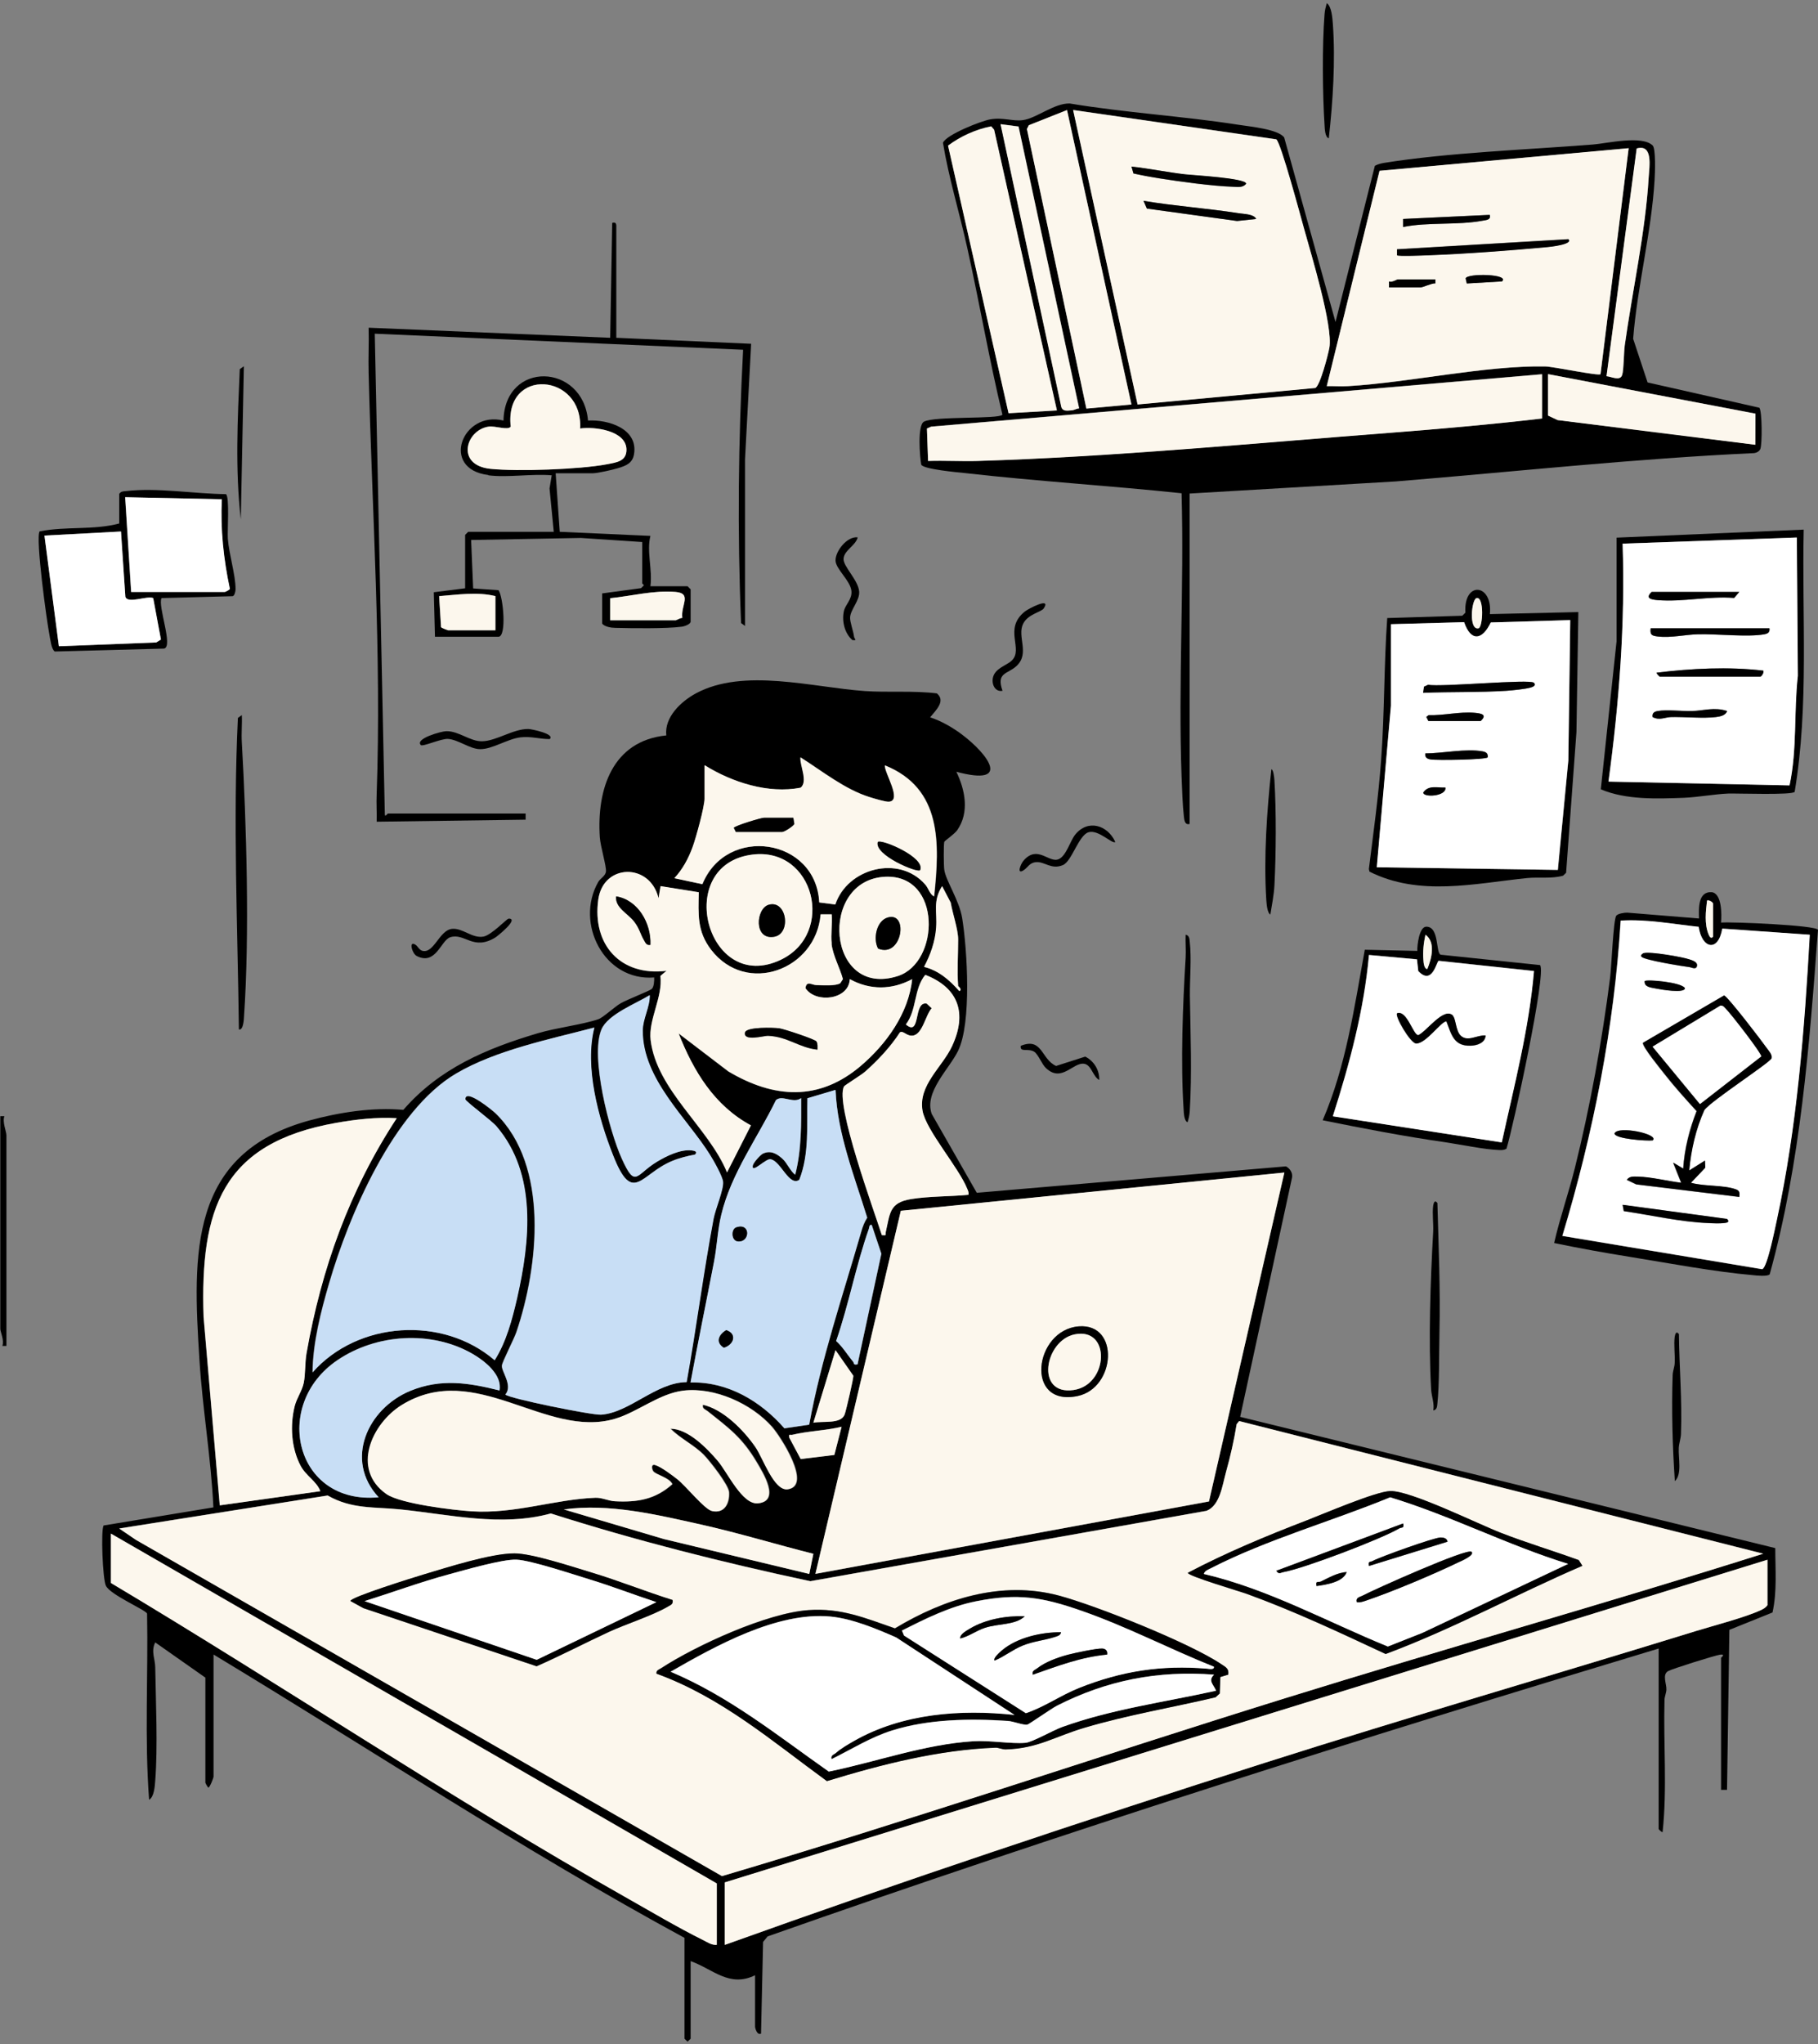 <svg width="517" height="581" viewBox="0 0 517 581" fill="none" xmlns="http://www.w3.org/2000/svg">
<rect x="0" y="0" width="517" height="581" fill="#808080" stroke="none"/>
<g clip-path="url(#clip0_2414_66798)">
<path d="M58.447 476.81L44.145 466.77C42.861 469.342 44.145 471.499 44.145 473.906C44.311 483.863 44.892 496.309 44.145 506.058C44.021 507.593 43.855 510.663 42.404 511.493C41.078 493.985 42.156 476.187 41.824 458.597C41.534 457.559 31.544 453.369 30.134 450.714C29.181 448.888 28.642 434.7 29.471 433.538L60.685 428.394C60.022 414.329 57.576 400.348 56.706 386.284C54.799 356.33 53.68 327.828 87.919 318.452C96.417 316.128 105.993 314.635 114.698 315.423C124.937 303.64 138.285 297.998 152.959 293.642C158.265 292.065 165.519 291.236 170.162 289.659C171.488 289.203 174.721 286.174 176.504 285.137C178.286 284.1 184.711 281.611 185.333 281.071C185.997 280.49 186.079 278.665 186.038 277.794C171.778 278.914 163.446 262.36 170.12 250.661C170.742 249.582 172.193 248.96 172.317 247.674C172.483 246.18 170.742 240.538 170.576 237.966C169.664 224.275 174.141 210.542 189.479 209.007C188.898 203.821 193.665 199.341 197.893 197.059C211.49 189.716 231.097 195.358 245.896 196.395C252.652 196.851 259.616 196.229 266.415 197.059C269.068 199.216 266.042 201.954 264.508 203.863C267.7 204.9 270.933 206.767 273.627 208.8C281.047 214.401 287.804 223.569 271.969 219.338C274.456 224.482 275.742 230.871 272.218 235.933C271.43 237.053 268.57 239.003 268.529 239.252C268.322 240.082 268.363 246.056 268.529 247.176C268.943 250.246 272.798 255.847 273.627 260.95C275.078 269.994 276.322 290.738 272.467 298.621C269.938 303.848 262.725 310.361 264.964 316.585L277.773 338.988L365.694 331.479C366.854 332.101 367.642 333.304 367.435 334.632L352.678 402.671L504.85 439.969C504.85 446.067 505.389 452.29 504.063 458.265L491.793 463.202L491.13 508.672H489.43V471.126C489.43 471.126 490.881 470.006 489.14 470.255C487.565 470.504 475.502 474.279 474.341 474.943C472.642 475.98 473.968 478.511 473.885 480.212C473.844 481.166 473.388 482.079 473.346 483.116C473.015 495.604 474.134 508.299 472.807 520.662C472.6 520.828 471.688 519.915 471.688 519.791V468.512C386.71 494.11 301.981 520.828 218.288 550.326L217.003 551.902L216.423 577.956C215.262 578.496 214.723 576.338 214.723 575.965V561.361C207.428 564.929 202.826 559.66 196.401 557.337V579.408L195.531 580.238L194.66 579.408V550.74C148.813 525.848 105.33 497.139 60.727 470.213V504.897C60.727 505.27 59.732 507.842 59.276 508.05C58.986 507.884 58.405 506.722 58.405 506.639V476.851L58.447 476.81ZM200.422 217.512V226.971C200.422 229.295 197.935 238.173 197.023 240.745C195.821 244.023 194.204 247.051 191.841 249.582L199.8 251.283C206.681 234.398 232.133 238.173 233.045 256.469L237.605 257.05C241.004 246.761 255.637 242.82 263.14 251.325C264.176 252.486 264.383 254.063 265.71 254.768C267.244 239.75 268.031 224.109 251.699 217.512C251.533 219.587 256.756 227.552 252.86 227.843C251.906 227.926 248.466 226.888 247.305 226.515C240.299 224.316 233.833 219.089 227.698 215.23C227.491 217.471 229.936 222.159 227.739 223.86C218.578 225.644 208.339 222.366 200.505 217.512H200.422ZM214.019 242.861C191.22 245.641 201.002 282.897 222.102 272.732C237.647 265.264 231.553 240.704 214.019 242.861ZM236.486 268.21C236.196 265.596 236.693 262.568 236.486 259.913H233.335C232.05 275.636 212.236 283.063 202.163 269.911C198.184 264.684 198.557 259.954 198.681 253.606L187.82 251.864L187.24 255.307C184.836 245.185 171.53 245.392 170.12 255.639C168.338 268.501 176.462 277.545 189.52 275.927L187.779 277.379C188.525 283.395 184.297 289.825 185.002 295.633C186.743 309.864 201.5 320.484 206.723 333.221L213.521 319.862C203.116 314.22 197.189 304.429 192.961 293.725L207.096 304.512C220.071 312.228 232.879 313.058 244.776 302.935C252.031 296.754 258.373 288 259.368 278.292C253.647 281.403 247.346 281.445 241.626 278.292C241.419 284.141 232.009 285.303 229.024 280.864C229.356 278.624 230.807 279.951 232.175 279.993C233.916 280.034 237.605 280.324 238.932 279.453L239.678 278.292C238.849 275.097 236.859 271.571 236.444 268.252L236.486 268.21ZM251.782 249.167C232.589 249.997 235.118 283.934 255.347 277.379C267.285 273.521 267.907 248.504 251.782 249.167ZM272.508 280.242C272.177 276.093 272.508 271.28 272.508 267.048C272.508 264.186 270.892 259.539 270.394 256.552L267.948 251.864C265.213 256.096 266.58 259.166 266.249 263.646C265.959 267.505 264.632 271.405 262.808 274.807C267.036 275.885 270.021 278.541 272.84 281.694C273.793 281.237 272.55 280.407 272.55 280.283L272.508 280.242ZM275.368 339.569C275.493 338.905 275.286 338.449 275.037 337.868C272.633 331.811 263.264 321.231 262.311 315.63C261.067 308.37 267.907 303.267 270.684 297.376C275.037 288.124 272.674 280.781 263.098 277.047C259.782 281.071 260.777 286.921 257.585 291.153C261.896 294.845 259.575 284.432 263.513 285.22L264.922 286.548C263.181 288.415 262.352 293.932 259.575 294.306C257.793 294.555 256.839 292.771 255.886 293.393C253.316 297.417 249.502 301.483 245.896 304.636C244.901 305.507 240.175 308.453 240.009 308.743C237.273 313.473 248.714 344.506 250.746 351.019C252.279 351.144 251.658 351.019 251.865 350.148C253.108 344.713 252.901 341.768 259.078 340.772C264.176 339.942 270.145 340.067 275.327 339.569H275.368ZM195.199 392.797C197.976 377.364 199.966 361.723 202.868 346.331C203.407 343.552 205.728 338.158 205.562 335.918C205.438 334.383 202.743 329.653 201.831 328.16C195.323 317.746 182.639 306.669 182.722 292.854C182.722 289.576 184.794 286.133 184.711 282.814C180.898 285.179 172.815 288.249 170.991 292.563C167.757 300.239 173.229 321.439 176.753 329.238C180.732 337.992 180.732 333.802 186.784 330.151C189.52 328.533 193.499 326.542 196.733 326.956C197.52 327.039 198.391 327.288 197.603 328.118C195.282 328.575 193.292 329.031 191.095 329.944C182.141 333.595 179.903 342.68 174.265 328.284C170.12 317.746 166.099 303.101 168.959 292.024C156.316 295.343 141.02 298.413 129.662 305.093C111.838 315.589 99.195 345.418 93.557 364.669C91.194 372.759 88.914 381.554 88.832 390.018C101.723 375.455 125.89 373.879 140.606 386.574C143.964 381.305 145.622 374.999 146.99 368.942C150.72 352.762 152.71 333.719 141.145 320.111C139.611 318.286 132.274 312.975 132.274 312.394C132.274 309.2 140.191 315.713 140.855 316.377C156.233 331.271 153.083 360.022 146.824 378.526C146.161 380.517 142.761 387.031 142.678 388.109C142.554 389.81 145.87 393.669 143.673 396.324C144.544 397.402 168.255 402.215 170.866 402.049C178.908 401.51 186.452 392.922 195.116 392.797H195.199ZM237.605 309.781L229.646 312.145C229.439 319.862 230.227 327.994 227.325 335.337C224.465 337.287 222.102 330.151 219.324 329.529C218.122 328.823 213.645 333.885 214.101 331.271C214.267 330.4 216.298 328.16 217.003 327.869C219.159 326.874 220.9 327.869 222.475 329.28C223.926 330.566 224.672 332.723 226.164 333.885C227.988 326.832 227.905 319.364 227.864 312.104C225.667 313.805 222.516 311.025 220.692 312.685C215.428 323.389 207.966 333.47 205.148 345.253C204.111 349.65 203.946 354.214 203.075 358.653C200.837 370.062 198.515 381.513 196.401 392.922C207.013 392.673 216.298 398.232 223.097 405.949L230.144 404.912C233.543 386.284 239.678 368.278 244.942 350.065C245.357 348.655 245.854 347.327 246.642 346.082C242.994 334.3 238.144 322.227 237.647 309.822L237.605 309.781ZM112.833 317.788C106.946 317.456 101.35 318.078 95.547 319.115C63.089 324.841 56.871 343.635 57.866 374.252L62.468 427.813L91.07 423.789C89.951 420.884 87.008 419.474 85.432 416.528C82.779 411.467 82.406 405.078 83.774 399.601C84.355 397.236 85.888 395.245 86.344 393.005C86.842 390.557 86.676 387.196 87.132 384.624C91.36 360.561 99.361 338.241 112.791 317.788H112.833ZM365.238 333.263L256.176 344.132L231.885 447.312L343.807 426.734L365.238 333.304V333.263ZM243.906 387.694L250.663 356.33L247.927 348.157C247.139 347.991 247.264 348.738 247.098 349.318C243.491 359.483 241.377 370.892 237.812 381.139C239.719 382.84 241.004 385.081 242.621 386.989C242.952 387.404 242.621 388.068 243.947 387.736L243.906 387.694ZM142.015 395.162C142.886 390.723 137.829 386.74 134.388 384.749C122.698 377.986 106.988 379.023 95.92 386.533C77.183 399.269 83.94 427.73 107.651 425.489C97.827 414.952 104.501 400.265 116.646 395.245C125.351 391.677 133.186 392.922 141.974 395.121L142.015 395.162ZM231.304 404.331C234.04 403.791 239.056 404.787 240.175 402.049C240.59 401.053 242.787 391.553 242.662 390.972L237.605 383.712L231.304 404.331ZM199.842 399.186C205.687 400.431 211.614 406.447 214.972 411.259C217.086 414.329 220.278 423.83 224.133 423.249C231.18 422.253 221.977 408.106 219.615 405.451C213.77 398.896 203.324 394.166 194.494 395.204C187.572 395.992 181.478 401.261 175.012 403.211C155.28 409.019 135.341 386.408 114.408 399.269C105.827 404.538 99.941 417.607 110.055 424.618C113.993 427.356 129.041 429.182 134.346 429.514C146.658 430.261 157.809 426.112 169.415 425.655C171.322 425.572 173.105 426.527 175.012 426.651C181.354 426.983 186.452 426.153 191.302 421.797C190.515 419.93 186.577 419.1 185.872 418.105C185.416 417.482 185.167 415.989 186.452 416.362C188.152 416.86 191.261 419.225 192.753 420.387C195.199 422.295 200.463 428.933 202.619 429.431C206.101 430.219 207.593 427.232 207.428 424.079C207.303 422.005 201.914 415.159 200.256 413.458C197.437 410.637 193.582 408.853 190.805 406.032C195.738 406.032 201.168 411.55 204.277 415.201C207.054 418.478 211.241 427.688 215.677 427.232C222.102 426.568 217.086 418.561 215.345 415.615C211.2 408.563 207.428 405.907 201.293 401.012C200.588 400.473 199.717 400.348 200.008 399.186H199.842ZM501.493 441.545L352.387 403.833L351.683 404.704C350.937 409.268 349.9 413.831 348.657 418.312C347.62 422.046 346.916 427.854 343.102 429.348L230.434 449.345C205.562 444.034 180.856 437.811 156.648 430.095C142.554 433.953 127.963 430.385 113.745 428.933C106.49 428.186 100.024 428.933 93.184 424.992L33.907 434.368L38.674 437.604L205.313 533.15C258.995 517.26 311.971 499.213 365.404 482.618C410.67 468.554 456.309 455.775 501.493 441.504V441.545ZM239.346 405.451C234.911 406.53 229.688 406.696 225.335 407.733C224.672 407.899 224.299 407.276 224.465 408.563L227.698 414.62L237.273 413.458L239.346 405.41V405.451ZM231.304 441.587C220.609 438.89 209.998 435.654 199.261 433.248C186.701 430.427 173.229 427.19 160.337 428.974L188.815 437.396L230.144 447.312L231.304 441.587ZM203.863 552.732V535.266L31.544 435.82V449.843C80.541 479.091 127.963 510.954 177.706 539.041C184.794 543.065 192.587 547.67 199.842 551.28C201.127 551.902 202.329 552.815 203.863 552.69V552.732ZM502.612 443.288L206.143 534.975V552.732C256.963 534.519 308.24 517.426 359.683 500.997C400.473 488.011 441.594 476.104 482.466 463.492C487.482 461.957 496.27 459.675 500.664 457.642C501.451 457.269 502.115 456.937 502.653 456.19V443.288H502.612Z" fill="black"/>
<path d="M338.336 234.15C336.968 234.565 336.802 233.154 336.678 232.117C336.305 228.923 336.139 224.027 336.014 220.708C335.061 194.073 336.761 166.857 336.014 140.181C315.537 138.023 294.935 136.779 274.499 134.455C272.509 134.248 262.56 133.377 261.98 132.049C261.565 129.809 260.861 120.93 262.726 119.852C265.669 118.192 284.074 119.188 285.069 117.86C281.297 102.137 278.561 86.122 275.038 70.316C272.841 60.4 269.773 50.443 268.156 40.569C269.151 38.246 278.976 34.387 281.587 33.931C285.235 33.267 287.971 34.553 290.914 34.139C294.769 33.599 299.826 29.284 304.22 29.409C320.097 32.064 336.305 32.977 352.222 35.466C355.414 35.964 363.498 36.711 365.197 39.075L379.788 91.516L390.981 47.124C391.81 46.668 392.68 46.46 393.592 46.294C412.039 43.349 434.174 42.56 453.077 41.067C457.098 40.735 466.963 38.37 469.989 41.357C470.901 42.27 470.653 49.281 470.528 51.107C469.658 66.001 465.595 81.393 464.435 96.287L468.539 108.692L500.291 115.869C501.12 116.491 501.162 126.407 500.582 127.651C500.25 128.315 499.545 128.689 498.841 128.772C464.808 130.348 430.9 134.041 396.95 136.82L338.294 140.264V234.233L338.336 234.15ZM303.433 31.276L292.572 35.59L292.033 36.669L308.946 116.118L321.755 114.915L303.433 31.234V31.276ZM323.496 114.915L374.027 110.227C375.394 109.729 377.716 100.685 378.047 98.776C379.125 92.636 372.783 72.1 370.835 64.922C369.881 61.52 364.285 40.611 362.959 39.573L305.174 31.234L323.496 114.873V114.915ZM289.629 35.922L284.572 35.259L301.857 115.662C302.313 116.989 303.723 116.657 304.842 116.574C305.547 116.533 306.21 116.035 306.915 116.035L289.67 35.881L289.629 35.922ZM300.572 116.657L282.706 36.835L281.877 35.881C277.442 36.752 273.214 38.702 269.607 41.357L286.81 117.404L300.572 116.616V116.657ZM463.15 42.146L392.307 48.576L377.301 109.77C379.291 109.687 381.322 109.895 383.312 109.77C400.971 108.733 422.236 103.879 439.397 104.17C441.719 104.17 454.569 106.908 455.149 106.368L463.15 42.187V42.146ZM456.849 106.908C458.175 106.949 460.745 108.401 461.326 106.576C461.823 105.041 461.782 100.27 462.072 98.154C464.186 82.803 467.958 65.752 468.87 50.485C469.077 47.249 470.155 40.859 465.471 42.187L456.89 106.908H456.849ZM438.527 106.327L264.799 121.221L263.597 121.76L263.928 130.97C268.612 130.846 273.297 131.136 277.981 130.97C316.49 129.809 357.238 125.868 395.872 122.922C410.09 121.843 424.392 120.599 438.527 118.898V106.285V106.327ZM440.226 106.327V118.068L442.962 119.354L499.214 126.365V117.529L440.268 106.327H440.226Z" fill="black"/>
<path d="M149.479 231.249V232.95L107.115 233.531C107.198 230.959 106.99 228.345 107.115 225.773C108.524 185.945 105.83 145.909 104.835 106.04C104.71 101.725 104.959 97.41 104.835 93.137L173.522 96L174.102 63.349C175.429 62.934 175.263 64.096 175.263 64.76V96L213.606 97.701L211.865 130.6V177.896L210.746 177.067C209.668 151.178 209.959 125.207 211.327 99.402L106.576 94.838L109.436 231.498C109.519 232.286 110.182 231.208 110.306 231.208H149.521L149.479 231.249Z" fill="black"/>
<path d="M138.867 135C125.063 133.299 131.447 116.621 143.178 119.525C143.551 102.391 165.769 103.138 167.22 119.525C172.941 119.194 181.438 121.807 180.319 128.985C179.905 131.681 178.039 132.345 175.759 133.05C174.267 133.507 169.915 134.502 168.588 134.502H158.018L159.178 151.139L184.962 152.301C183.843 156.74 185.584 161.843 184.962 166.614H195.532L196.403 167.485V176.654C196.403 177.401 194.62 178.023 193.874 178.106C189.646 178.687 179.656 178.562 175.055 178.438C173.853 178.438 171.987 178.147 171.241 177.235V168.647L182.309 167.153L183.097 166.365C183.097 166.116 182.641 165.95 182.641 165.784V154.043L165.189 152.881L133.975 153.462L134.555 167.236L141.768 167.734C143.095 169.518 144.173 180.969 141.727 180.969H123.695L123.363 168.315L132.276 167.195V152.01L133.146 151.139H157.479L156.277 138.817L156.898 135.083C151.219 134.585 144.421 135.789 138.867 135.083V135ZM164.94 121.807C165.852 106 143.343 104.175 145.209 121.226C144.463 122.388 140.815 120.977 138.908 121.226C132.441 122.181 129.457 132.179 139.447 133.216C147.199 134.005 164.816 133.382 172.485 131.93C175.262 131.391 178.164 131.1 178.122 127.781C178.122 122.347 169.044 121.143 164.899 121.766L164.94 121.807ZM173.521 176.28H192.133C192.423 176.28 193.418 175.575 194.04 175.617C193.543 172.09 196.942 168.647 192.133 168.232C186.04 167.692 179.573 169.393 173.521 170.016V176.28ZM140.898 169.393C135.675 168.107 130.162 169.02 124.856 169.393L125.394 178.189C125.477 178.438 127.26 179.102 127.426 179.102H140.856V169.352L140.898 169.393Z" fill="black"/>
<path d="M489.47 262.196C492.537 261.947 516.621 262.943 516.994 264.271C514.548 297.129 512.061 330.319 503.273 362.14C502.776 362.845 499.418 362.513 498.423 362.389C487.48 361.434 474.547 358.987 463.52 357.203C456.307 356.041 449.095 354.755 441.965 353.261C443.581 346.167 446.069 339.114 447.851 331.978C452.162 314.72 455.644 295.511 457.883 277.837C458.256 275.016 458.795 261.366 459.624 260.246C460.038 259.665 461.986 259.334 462.774 259.375L483.169 261.035C483.086 258.13 482.837 253.235 486.858 253.567C489.677 254.023 489.635 259.914 489.428 262.196H489.47ZM487.148 266.221V256.761C487.148 256.429 485.988 255.641 485.449 255.89C485.076 258.96 484.661 262.528 485.863 265.474C486.153 266.179 486.568 266.884 487.148 266.179V266.221ZM483.086 263.441C475.666 262.653 468.329 261.201 460.826 261.657C459.043 291.984 453.033 322.27 444.245 351.27L501.076 360.729C502.569 360.231 504.807 348.781 505.263 346.582C510.984 320.279 513.139 292.524 514.59 265.681L489.718 263.939C488.599 270.743 483.915 269.623 483.003 263.482L483.086 263.441Z" fill="black"/>
<path d="M423.644 174.532L448.847 173.951L448.308 208.054L445.365 248.048L444.494 248.878C441.137 249.791 437.655 249.21 434.297 249.542C419.332 251.077 403.663 254.852 389.445 247.716L389.279 246.97C390.564 236.681 392.015 226.35 392.761 216.02C393.756 202.578 393.549 189.053 394.502 175.652L415.85 174.989L416.721 174.117C416.182 164.949 424.556 165.861 423.685 174.491L423.644 174.532ZM419.913 169.969C418.503 170.259 417.591 179.179 420.452 178.557C421.695 178.308 422.11 169.512 419.913 169.969ZM446.525 176.233L423.975 176.897C421.529 181.959 418.338 182.456 416.389 176.814L395.58 177.395V200.586L391.559 246.472L443.043 247.219L446.028 216.103L446.567 176.233H446.525Z" fill="black"/>
<path d="M512.936 150.477C512.398 175.328 514.47 200.469 510.366 225.03C509.828 226.025 494.076 225.445 491.464 225.528C487.526 225.694 482.842 226.565 478.904 226.731C471.152 227.021 462.406 227.353 455.234 224.324L459.711 182.298V152.8L512.936 150.518V150.477ZM508.874 223.204C511.071 212.957 510.076 202.378 511.237 192.047L510.947 152.758L461.411 154.501C462.198 177.195 460.457 199.722 457.39 222.126L508.833 223.204H508.874Z" fill="black"/>
<path d="M437.947 274.275C439.936 276.183 430.236 320.616 428.412 326.466C427.749 326.839 427.127 326.881 426.381 326.839C422.236 326.715 415.313 325.263 410.836 324.599C399.23 322.939 387.623 320.699 376.141 318.376C382.773 303.025 385.136 286.306 388.12 269.918L403.043 270.25C403.002 268.674 403.582 263.363 405.613 263.363C409.386 263.363 408.225 270.873 409.717 271.329L437.947 274.275ZM405.904 275.395C407.106 272.491 408.308 267.761 405.365 265.645C404.867 268.01 404.577 270.375 404.784 272.822C404.826 273.486 404.95 275.395 405.904 275.395ZM402.96 272.615L389.281 271.37C387.872 287.053 383.768 302.32 379.001 317.214L427.044 324.64C430.568 308.502 434.796 292.446 436.206 275.934L409.095 273.03C408.515 273.154 407.313 280.207 403.292 275.934L402.919 272.574L402.96 272.615Z" fill="black"/>
<path d="M33.867 140.435C34.364 139.606 35.027 139.647 35.856 139.564C44.686 138.527 55.298 140.352 64.251 140.435C65.329 141.182 64.624 150.89 64.79 153.089C65.122 157.528 66.987 163.336 66.987 167.444C66.987 167.983 66.739 169.311 66.158 169.435L45.929 169.974C44.81 172.298 49.328 183.707 46.675 184.329L15.586 185.159C14.591 184.537 14.301 181.632 14.052 180.388C13.306 176.612 10.031 152.799 11.275 151.015C18.778 149.521 26.571 150.724 33.908 148.774V140.477L33.867 140.435ZM37.307 168.232H63.92C63.92 168.232 65.329 167.651 65.329 167.319C63.547 158.939 62.635 150.475 63.049 141.887L35.566 141.307L37.266 168.232H37.307ZM34.406 151.056L12.643 152.218L16.747 183.665L44.437 182.587L45.764 181.757L43.567 169.974C41.701 169.228 36.312 171.717 35.649 169.601L34.406 151.056Z" fill="black"/>
<path d="M68.769 203.203C68.893 205.775 68.603 208.389 68.769 210.961C70.095 234.402 71.007 265.559 69.391 288.875C69.349 289.622 69.225 292.899 67.94 292.567C67.567 263.07 66.24 233.531 67.65 204.033L68.81 203.203H68.769Z" fill="black"/>
<path d="M408.764 341.855C409.096 354.177 409.635 366.458 409.345 378.821C409.22 384.671 409.345 393.425 408.764 398.859C408.682 399.731 408.64 400.643 407.604 400.851C407.935 398.776 407.106 396.868 406.982 394.877C406.194 380.812 406.775 364.217 407.562 350.153C407.687 347.747 407.272 344.967 407.562 342.685C407.687 341.855 408.018 340.901 408.723 341.855H408.764Z" fill="black"/>
<path d="M0.084 317.211H1.245C0.623 318.912 1.825 321.567 1.825 322.646V382.512H0.664C1.286 380.977 0.084 378.53 0.084 377.658V317.211Z" fill="black"/>
<path d="M337.753 318.952C336.717 318.662 336.634 316.131 336.593 315.26C335.722 302.067 336.344 285.43 337.173 272.237C337.297 270.038 337.09 267.839 337.173 265.641C338.209 265.848 338.251 266.761 338.334 267.632C338.873 272.403 338.334 278.17 338.375 283.065C338.541 293.811 338.997 305.054 338.334 315.841C338.251 316.961 338.044 317.915 337.712 318.952H337.753Z" fill="black"/>
<path d="M361.26 259.913C360.306 259.374 360.182 256.635 360.099 255.64C359.353 243.65 360.265 230.54 361.55 218.633C362.13 218.633 362.379 221.122 362.42 221.786C362.959 230.706 362.876 242.696 362.42 251.615C362.296 254.188 361.674 257.341 361.26 259.913Z" fill="black"/>
<path d="M377.839 39.286C376.803 38.996 376.72 36.465 376.678 35.594C376.098 26.84 375.974 12.693 376.678 4.022C376.761 2.902 377.01 1.947 377.3 0.91C378.71 1.781 378.917 5.308 379.041 6.884C379.787 17.215 379.041 28.997 377.88 39.286H377.839Z" fill="black"/>
<path d="M156.32 210.044C153.419 210.044 151.056 209.214 148.071 209.546C144.341 209.961 140.029 212.948 136.547 212.906C133.646 212.906 130.288 210.168 127.386 210.002C125.438 209.878 120.215 212.284 119.676 211.745C117.894 209.919 125.604 207.803 126.889 207.803C130.495 207.72 133.646 210.749 137.128 210.666C141.19 210.583 145.999 207.098 150.268 207.181C151.014 207.181 158.02 208.592 156.32 210.044Z" fill="black"/>
<path d="M477.45 379.113C477.532 388.572 478.403 398.032 478.03 407.491C477.988 408.86 477.491 410.104 477.408 411.474C477.242 414.336 478.403 419.024 476.289 420.933C475.626 411.017 475.335 400.811 475.667 390.813C475.709 389.61 476.206 388.531 476.247 387.411C476.372 385.005 475.957 382.225 476.247 379.943C476.372 379.113 476.703 378.159 477.408 379.113H477.45Z" fill="black"/>
<path d="M69.348 104.047L68.478 147.609C66.861 133.545 67.566 119.065 68.188 104.918L69.348 104.088V104.047Z" fill="black"/>
<path d="M243.907 152.751C243.285 155.116 240.052 156.361 239.886 158.808C239.761 160.966 244.031 164.824 244.321 168.06C244.57 170.591 241.875 173.205 241.751 175.445C241.668 176.731 242.663 179.303 242.87 180.921C242.953 181.668 243.948 182.041 242.414 181.917C240.176 180.008 239.388 176.565 239.969 173.744C240.383 171.752 242.373 170.383 242.124 167.936C241.834 164.99 237.647 161.712 237.606 159.306C237.564 156.609 240.881 152.419 243.824 152.71L243.907 152.751Z" fill="black"/>
<path d="M317.151 239.299C316.364 240.004 312.384 235.689 309.565 236.519C306.747 237.349 304.798 244.816 302.27 245.854C298.954 247.264 297.047 244.775 294.601 245.024C292.736 245.19 292.28 246.559 291.119 247.306C289.005 248.716 290.207 245.522 291.16 244.485C295.14 240.045 298.373 245.439 301.109 244.153C303.223 243.198 304.301 239.091 305.71 237.266C309.317 232.702 314.996 234.486 317.151 239.257V239.299Z" fill="black"/>
<path d="M285.11 196.318C283.037 196.732 282.001 194.575 282.332 192.75C282.83 189.928 286.187 189.182 287.68 187.771C291.203 184.494 285.234 178.727 291.452 173.79C292.364 173.043 299.038 169.517 296.841 172.877C296.136 173.997 292.364 174.454 290.955 177.275C289.172 180.884 292.903 185.655 289.131 189.223C286.561 191.671 283.203 191.007 285.11 196.359V196.318Z" fill="black"/>
<path d="M144.585 261.076C147.86 260.952 141.434 266.096 140.813 266.47C134.553 270.245 132.19 265.101 128.087 266.345C125.351 267.175 124.024 274.477 118.511 271.697C117.185 271.033 116.107 267.092 118.221 268.544C118.801 268.959 119.257 269.955 120.045 270.204C123.402 271.158 124.895 264.354 128.543 263.981C131.61 263.69 134.263 266.76 137.496 266.179C139.735 265.765 144.087 261.159 144.502 261.159L144.585 261.076Z" fill="black"/>
<path d="M312.595 306.925C310.771 305.971 310.398 302.61 308.284 302.32C305.133 301.863 301.9 307.796 297.423 303.523C296.262 302.444 295.267 299.623 294.065 298.876C292.324 297.839 289.962 299.208 290.293 297.217C296.47 294.727 296.014 300.992 300.325 302.942L308.615 300.287C311.061 301.49 312.719 304.145 312.595 306.925Z" fill="black"/>
<path d="M501.492 441.55C456.309 455.821 410.669 468.6 365.403 482.664C311.971 499.259 258.953 517.347 205.313 533.196L38.673 437.65L33.906 434.414L93.184 425.038C100.065 428.979 106.49 428.232 113.744 428.979C127.962 430.431 142.554 433.999 156.648 430.141C180.856 437.857 205.562 444.08 230.433 449.391L343.102 429.394C346.957 427.9 347.62 422.092 348.656 418.358C349.9 413.919 350.936 409.355 351.682 404.75L352.387 403.879L501.492 441.591V441.55ZM449.967 444.993L448.972 443.417C441.676 440.761 434.173 438.521 426.919 435.7C420.328 433.128 401.052 423.586 395.332 423.793C391.187 423.917 376.43 430.265 371.58 432.132C360.139 436.53 348.656 441.301 337.796 447.026C337.796 447.939 352.636 452.295 354.667 453.042C368.139 457.937 381.072 464.036 394.047 470.093C413.198 462.957 431.189 453.083 449.967 445.035V444.993ZM191.261 454.743C183.592 452.378 176.089 449.349 168.379 446.984C162.99 445.366 151.383 441.508 146.326 441.508C139.569 441.508 127.092 445.532 120.294 447.565C117.931 448.271 99.692 453.913 99.692 455.033L103.381 457.066L152.627 473.578C159.549 470.508 166.265 467.023 173.146 463.828C178.037 461.547 185.706 459.099 189.976 456.61C190.763 456.153 191.509 455.946 191.302 454.784L191.261 454.743ZM349.237 475.943C349.527 474.159 348.573 473.785 347.33 472.956C338.335 466.899 311.763 456.278 301.027 453.415C284.736 449.1 268.404 454.369 254.476 462.75C245.937 459.804 239.221 456.9 229.853 457.564C218.08 458.394 197.976 467.562 187.986 474.076C187.364 474.491 186.535 474.698 186.659 475.611C205.106 482.332 219.49 494.778 235.117 506.146C250.579 501.458 266.829 497.267 283.12 496.645C283.99 496.645 284.944 497.143 285.938 497.143C295.058 496.894 299.949 493.492 308.447 490.961C320.634 487.352 333.277 485.278 345.63 482.332L346.832 481.253L346.998 476.565L349.195 475.901L349.237 475.943Z" fill="#FCF7ED"/>
<path d="M365.238 333.268L343.807 426.698L231.885 447.276L256.176 344.096L365.238 333.227V333.268ZM306.748 376.954C294.064 377.992 291.286 399.939 306.458 396.744C317.319 394.462 318.479 376 306.748 376.954Z" fill="#FCF7ED"/>
<path d="M195.201 392.804C186.537 392.928 178.993 401.516 170.951 402.056C168.339 402.222 144.628 397.409 143.758 396.33C145.913 393.675 142.597 389.817 142.763 388.116C142.846 387.079 146.245 380.524 146.908 378.532C153.168 360.029 156.318 331.278 140.939 316.384C140.276 315.72 132.358 309.165 132.358 312.401C132.358 312.982 139.696 318.334 141.229 320.118C152.795 333.684 150.763 352.727 147.074 368.949C145.665 375.006 144.007 381.353 140.69 386.581C125.933 373.886 101.766 375.462 88.916 390.024C89.04 381.561 91.279 372.765 93.642 364.675C99.238 345.425 111.922 315.596 129.747 305.099C141.105 298.42 156.401 295.35 169.044 292.031C166.184 303.108 170.163 317.711 174.35 328.291C179.988 342.645 182.226 333.601 191.18 329.95C193.377 329.037 195.366 328.581 197.688 328.125C198.475 327.295 197.605 327.088 196.817 326.963C193.543 326.548 189.563 328.54 186.869 330.158C180.817 333.767 180.775 337.999 176.837 329.245C173.314 321.487 167.842 300.287 171.075 292.57C172.899 288.255 180.982 285.185 184.796 282.82C184.879 286.139 182.806 289.583 182.806 292.86C182.723 306.676 195.408 317.753 201.916 328.166C202.869 329.66 205.564 334.389 205.647 335.924C205.813 338.165 203.491 343.558 202.952 346.338C200.051 361.73 198.061 377.371 195.284 392.804H195.201Z" fill="#C8DEF5"/>
<path d="M502.61 443.289V456.192C502.072 456.938 501.45 457.27 500.621 457.644C496.227 459.677 487.439 461.958 482.423 463.494C441.509 476.106 400.388 488.013 359.64 500.998C308.198 517.386 256.921 534.479 206.1 552.733V534.977L502.569 443.289H502.61Z" fill="#FCF7ED"/>
<path d="M112.835 317.793C99.404 338.247 91.404 360.567 87.175 384.63C86.719 387.202 86.885 390.563 86.388 393.01C85.932 395.251 84.44 397.242 83.818 399.607C82.45 405.083 82.823 411.472 85.476 416.534C87.01 419.479 89.994 420.89 91.114 423.794L62.511 427.818L57.91 374.258C56.915 343.64 63.133 324.846 95.59 319.121C101.352 318.125 106.948 317.461 112.876 317.793H112.835Z" fill="#FCF7ED"/>
<path d="M199.842 399.196C199.593 400.399 200.464 400.482 201.127 401.021C207.262 405.876 210.993 408.572 215.179 415.625C216.92 418.571 221.978 426.619 215.511 427.242C211.076 427.698 206.889 418.488 204.111 415.21C201.003 411.559 195.614 406.041 190.639 406.041C193.458 408.863 197.272 410.605 200.091 413.468C201.749 415.169 207.138 422.014 207.262 424.089C207.469 427.242 205.977 430.229 202.453 429.44C200.298 428.943 195.033 422.305 192.588 420.396C191.095 419.235 187.986 416.87 186.287 416.372C185.043 415.998 185.292 417.451 185.706 418.114C186.411 419.11 190.391 419.94 191.137 421.807C186.287 426.163 181.188 426.993 174.846 426.661C172.981 426.578 171.157 425.582 169.25 425.665C157.643 426.121 146.492 430.27 134.181 429.523C128.875 429.192 113.828 427.366 109.89 424.628C99.775 417.575 105.703 404.548 114.242 399.279C135.176 386.418 155.114 409.029 174.846 403.22C181.354 401.312 187.406 396.043 194.329 395.213C203.158 394.176 213.646 398.906 219.449 405.461C221.812 408.116 231.014 422.222 223.967 423.259C220.071 423.798 216.92 414.298 214.806 411.269C211.49 406.456 205.562 400.399 199.676 399.196H199.842Z" fill="#FCF7ED"/>
<path d="M203.864 552.738C202.33 552.862 201.128 551.949 199.843 551.327C192.589 547.718 184.837 543.113 177.707 539.088C128.005 511.001 80.583 479.139 31.545 449.89V435.867L203.822 535.271V552.738H203.864Z" fill="#FCF7ED"/>
<path d="M236.484 268.215C236.857 271.534 238.847 275.061 239.718 278.255L238.971 279.417C237.645 280.247 233.956 279.998 232.215 279.956C230.847 279.956 229.396 278.546 229.064 280.828C232.007 285.267 241.459 284.105 241.666 278.255C247.345 281.408 253.646 281.367 259.408 278.255C258.413 287.963 252.07 296.717 244.816 302.899C232.919 313.022 220.11 312.192 207.136 304.475L193 293.689C197.229 304.434 203.156 314.225 213.561 319.826L206.763 333.185C201.581 320.448 186.783 309.869 185.042 295.597C184.337 289.789 188.565 283.317 187.819 277.343L189.56 275.89C176.502 277.509 168.336 268.464 170.16 255.603C171.611 245.356 184.876 245.148 187.28 255.271L187.86 251.828L198.721 253.57C198.597 259.876 198.223 264.647 202.203 269.875C212.276 283.026 232.09 275.6 233.375 259.835H236.526C236.733 262.531 236.236 265.56 236.526 268.174L236.484 268.215ZM184.959 268.506C185.207 262.449 181.518 255.769 175.217 254.773C174.844 257.968 178.575 259.627 180.357 261.951C181.891 263.942 182.098 265.477 183.135 267.22C183.591 268.008 183.839 268.755 184.959 268.547V268.506ZM232.463 298.294C232.463 297.506 232.588 296.717 232.173 296.012C231.8 295.39 223.012 292.486 221.603 292.278C220.069 292.029 212.193 291.78 211.861 293.481C211.323 296.095 217.375 294.352 218.369 294.394C224.09 294.643 227.24 297.796 232.463 298.335V298.294Z" fill="#FCF7ED"/>
<path d="M237.607 309.788C238.104 322.192 242.996 334.307 246.602 346.048C245.773 347.292 245.317 348.578 244.902 350.031C239.679 368.202 233.503 386.208 230.104 404.877L223.057 405.914C216.3 398.198 206.973 392.597 196.361 392.887C198.475 381.478 200.838 370.028 203.035 358.618C203.906 354.179 204.03 349.616 205.108 345.218C207.927 333.435 215.43 323.395 220.653 312.65C222.435 311.032 225.585 313.77 227.824 312.069C227.824 319.33 227.948 326.797 226.124 333.85C224.632 332.689 223.886 330.531 222.435 329.245C220.86 327.835 219.119 326.839 216.963 327.835C216.259 328.167 214.227 330.407 214.062 331.237C213.606 333.85 218.083 328.789 219.285 329.494C222.062 330.116 224.425 337.252 227.285 335.302C230.187 327.959 229.399 319.828 229.606 312.111L237.565 309.746L237.607 309.788ZM209.377 348.827C207.885 349.325 207.927 352.644 209.875 352.81C213.315 353.101 213.481 347.417 209.377 348.827ZM206.517 378.035C204.362 379.321 203.408 381.52 205.854 383.013C208.673 382.183 209.709 379.072 206.517 378.035Z" fill="#C8DEF5"/>
<path d="M200.421 217.516C208.256 222.37 218.495 225.648 227.656 223.864C229.853 222.121 227.366 217.475 227.614 215.234C233.749 219.134 240.257 224.362 247.221 226.519C248.382 226.892 251.823 227.93 252.776 227.847C256.673 227.556 251.45 219.632 251.615 217.516C267.948 224.113 267.16 239.754 265.626 254.772C264.3 254.067 264.093 252.49 263.056 251.329C255.595 242.865 240.962 246.765 237.522 257.054L232.962 256.473C232.05 238.136 206.598 234.402 199.717 251.287L191.758 249.586C194.121 247.014 195.737 244.027 196.939 240.749C197.893 238.177 200.339 229.299 200.339 226.975V217.516H200.421ZM225.583 232.41H217.293C216.464 232.41 209.168 234.609 208.712 235.273L209.292 236.435H222.474C223.096 236.435 225.625 234.817 225.915 234.153L225.625 232.41H225.583ZM261.647 247.304C263.305 243.695 250.579 238.343 249.626 239.297C248.548 243.031 260.859 248.134 261.647 247.304Z" fill="#FCF7ED"/>
<path d="M275.368 339.573C270.186 340.07 264.217 339.946 259.119 340.776C252.942 341.771 253.108 344.759 251.906 350.152C251.699 351.023 252.32 351.148 250.787 351.023C248.714 344.468 237.315 313.477 240.05 308.747C240.216 308.415 244.942 305.511 245.937 304.64C249.543 301.487 253.357 297.421 255.927 293.397C256.88 292.775 257.834 294.559 259.616 294.31C262.393 293.936 263.222 288.418 264.963 286.551L263.554 285.224C259.658 284.436 261.979 294.849 257.626 291.157C260.818 286.925 259.823 281.117 263.14 277.051C272.715 280.785 275.078 288.086 270.725 297.38C267.948 303.312 261.108 308.415 262.352 315.634C263.305 321.194 272.674 331.814 275.078 337.872C275.327 338.452 275.534 338.867 275.41 339.573H275.368Z" fill="#FCF7ED"/>
<path d="M142.015 395.169C133.227 392.97 125.392 391.726 116.687 395.294C104.542 400.314 97.826 414.959 107.692 425.538C83.981 427.778 77.183 399.276 95.961 386.581C107.029 379.072 122.739 378.035 134.429 384.797C137.87 386.789 142.927 390.771 142.056 395.211L142.015 395.169Z" fill="#C8DEF5"/>
<path d="M214.02 242.868C231.596 240.711 237.649 265.271 222.104 272.739C201.004 282.862 191.222 245.648 214.02 242.868ZM218.58 257.14C214.932 258.218 214.269 267.221 220.155 266.226C225.13 265.354 223.762 255.646 218.58 257.14Z" fill="#FCF7ED"/>
<path d="M251.782 249.173C267.907 248.509 267.285 273.526 255.347 277.385C235.118 283.94 232.589 250.003 251.782 249.173ZM249.709 269.585C256.508 272.406 258.497 259.047 252.487 260.748C249.253 261.661 248.217 266.847 249.709 269.585Z" fill="#FCF7ED"/>
<path d="M231.305 441.592L230.144 447.318L188.816 437.402L160.338 428.98C173.23 427.196 186.702 430.474 199.262 433.253C210.04 435.66 220.61 438.896 231.305 441.592Z" fill="#FCF7ED"/>
<path d="M243.906 387.699C242.58 388.073 242.953 387.367 242.58 386.953C240.963 385.044 239.678 382.804 237.771 381.103C241.336 370.855 243.451 359.446 247.057 349.282C247.264 348.742 247.14 347.954 247.886 348.12L250.622 356.293L243.865 387.658L243.906 387.699Z" fill="#C8DEF5"/>
<path d="M272.509 280.251C272.509 280.251 273.753 281.247 272.799 281.662C269.98 278.509 266.996 275.853 262.768 274.775C264.591 271.373 265.959 267.514 266.208 263.615C266.54 259.175 265.213 256.105 267.908 251.832L270.353 256.52C270.851 259.507 272.468 264.112 272.468 267.016C272.468 271.248 272.136 276.061 272.468 280.21L272.509 280.251Z" fill="#FCF7ED"/>
<path d="M231.305 404.334L237.605 383.715L242.663 390.975C242.787 391.515 240.59 401.015 240.176 402.052C239.056 404.791 234.041 403.795 231.305 404.334Z" fill="#FCF7ED"/>
<path d="M239.347 405.457L237.274 413.506L227.699 414.667L224.465 408.61C224.258 407.324 224.631 407.946 225.336 407.78C229.688 406.702 234.911 406.577 239.347 405.498V405.457Z" fill="#FCF7ED"/>
<path d="M463.151 42.147L455.151 106.328C454.612 106.909 441.762 104.171 439.399 104.129C422.237 103.839 400.972 108.693 383.313 109.73C381.324 109.855 379.292 109.689 377.303 109.73L392.309 48.536L463.151 42.105V42.147ZM423.647 61.065L399.024 62.227V64.509C406.154 63.057 414.403 64.052 421.574 62.725C422.652 62.517 424.02 62.517 423.647 61.065ZM445.948 67.952L397.283 70.815V72.516C397.532 72.889 405.035 72.599 406.195 72.516C417.014 72.101 429.119 71.188 439.938 70.193C440.559 70.151 447.689 69.404 445.948 67.911V67.952ZM427.087 79.984C429.492 77.868 417.263 77.619 416.766 79.112L417.097 80.564L427.046 79.984H427.087ZM408.185 79.403H397.615C397.159 79.403 395.915 80.357 395.044 79.984V81.685H403.915C404.703 81.685 407.024 80.481 408.226 80.523V79.403H408.185Z" fill="#FCF7ED"/>
<path d="M323.496 114.92L305.174 31.281L362.959 39.62C364.285 40.657 369.881 61.567 370.835 64.969C372.825 72.147 379.125 92.683 378.048 98.823C377.716 100.69 375.395 109.734 374.027 110.274L323.496 114.962V114.92ZM321.755 47.337L322.335 49.328C324.739 49.826 327.144 50.324 329.589 50.697C335.683 51.652 344.637 52.896 350.647 53.104C351.974 53.145 353.466 53.436 354.378 52.233C354.337 50.656 339.206 49.868 337.009 49.577C331.911 48.955 326.854 47.918 321.755 47.378V47.337ZM357.238 62.231C356.534 60.82 353.798 60.82 352.306 60.613C343.352 59.202 334.149 58.58 325.195 57.087L326.149 59.285L351.808 62.812L357.238 62.231Z" fill="#FCF7ED"/>
<path d="M438.526 106.332V118.944C424.391 120.604 410.089 121.848 395.871 122.969C357.279 125.914 316.489 129.855 277.98 131.017C273.296 131.142 268.611 130.851 263.927 131.017L263.596 121.807L264.798 121.268L438.526 106.374V106.332Z" fill="#FCF7ED"/>
<path d="M300.573 116.657L286.81 117.445L269.607 41.398C273.214 38.702 277.483 36.793 281.877 35.922L282.706 36.876L300.573 116.698V116.657Z" fill="#FCF7ED"/>
<path d="M303.433 31.281L321.755 114.962L308.946 116.123L292.033 36.675L292.572 35.596L303.433 31.281Z" fill="#FCF7ED"/>
<path d="M440.225 106.332L499.212 117.575L499.17 126.412L442.96 119.401L440.225 118.115V106.332Z" fill="#FCF7ED"/>
<path d="M289.628 35.931L306.872 116.085C306.168 116.085 305.504 116.583 304.8 116.624C303.68 116.707 302.271 117.039 301.815 115.712L284.529 35.309L289.586 35.972L289.628 35.931Z" fill="#FCF7ED"/>
<path d="M456.85 106.916L465.431 42.196C470.115 40.868 469.037 47.215 468.83 50.493C467.959 65.76 464.187 82.812 462.032 98.162C461.741 100.278 461.783 105.049 461.285 106.584C460.705 108.41 458.135 106.999 456.809 106.916H456.85Z" fill="#FCF7ED"/>
<path d="M164.938 121.802C169.083 121.18 178.161 122.383 178.161 127.818C178.161 131.137 175.301 131.427 172.524 131.967C164.855 133.419 147.238 134.041 139.486 133.253C129.496 132.215 132.481 122.217 138.947 121.263C140.854 120.972 144.46 122.383 145.248 121.263C143.383 104.211 165.891 106.037 164.979 121.844L164.938 121.802Z" fill="#FCF7ED"/>
<path d="M140.897 169.392V179.141H127.467C127.467 179.141 125.518 178.478 125.435 178.229L124.896 169.433C130.202 169.018 135.716 168.147 140.939 169.433L140.897 169.392Z" fill="#FCF7ED"/>
<path d="M173.521 176.278V170.013C179.574 169.391 186.082 167.69 192.134 168.229C196.901 168.644 193.502 172.129 194.041 175.614C193.419 175.572 192.424 176.278 192.134 176.278H173.521Z" fill="#FCF7ED"/>
<path d="M483.088 263.447C484 269.629 488.643 270.708 489.804 263.904L514.675 265.646C513.183 292.53 511.027 320.244 505.348 346.547C504.851 348.746 502.613 360.197 501.162 360.694L444.33 351.235C453.077 322.194 459.087 291.949 460.911 261.622C468.414 261.166 475.751 262.618 483.171 263.406L483.088 263.447ZM467.502 270.874C467.171 270.957 466.3 271.538 466.839 271.952C467.502 272.865 478.529 274.649 480.518 274.898C481.099 274.981 482.342 275.728 482.591 274.525C482.798 273.404 481.181 272.948 480.435 272.699C478.404 271.994 469.243 270.417 467.502 270.915V270.874ZM467.709 278.839C467.502 280.665 469.741 280.665 471.026 280.955C472.145 281.204 479.192 282.407 479.15 280.831C478.238 279.13 468.165 278.259 467.709 278.839ZM480.311 332.69C480.85 326.799 482.176 320.949 484.622 315.514C486.487 312.901 503.442 301.948 503.732 300.786C503.98 299.708 502.861 298.629 502.281 297.799C501.079 295.974 491.172 283.113 490.218 282.947L467.171 296.389C466.88 297.384 472.394 304.105 473.471 305.474C476.249 309.042 479.358 312.444 482.425 315.805C480.352 321.032 478.985 326.509 478.611 332.151L475.751 330.45L478.031 336.175C474.176 335.677 469.533 334.516 465.72 334.433C464.559 334.433 463.357 334.225 462.569 335.345L465.264 336.632L494.571 340.2C494.654 339.121 494.778 338.457 493.576 338.042C490.011 336.756 484.581 337.254 480.808 336.175L484.871 331.902L484.788 329.869L480.228 332.732L480.311 332.69ZM469.989 324.102C472.02 322.318 460.124 319.788 459.129 322.111C459.17 323.687 468.331 324.31 469.989 324.102ZM491.172 346.464L461.409 342.44L461.74 344.224C469.533 345.385 477.865 347.294 485.7 347.626C487.026 347.667 489.058 347.75 490.301 347.626C491.089 347.543 491.959 347.335 491.13 346.506L491.172 346.464Z" fill="white"/>
<path d="M487.149 266.225C486.569 266.931 486.155 266.225 485.864 265.52C484.662 262.533 485.077 259.007 485.45 255.936C485.989 255.688 487.149 256.434 487.149 256.808V266.267V266.225Z" fill="#FCF7ED"/>
<path d="M446.527 176.238L445.988 216.108L443.004 247.224L391.52 246.477L395.54 200.591V177.4L416.35 176.819C418.298 182.461 421.531 181.964 423.936 176.902L446.486 176.238H446.527ZM436.205 194.036C435.211 192.916 409.8 195.323 406.152 194.617L404.992 195.157L404.743 196.899C412.536 196.609 420.702 196.816 428.495 196.318C430.112 196.235 433.677 195.862 435.128 195.447C435.75 195.281 436.993 194.908 436.247 194.036H436.205ZM406.194 204.906H421.075C423.024 203.081 421.241 202.749 419.376 202.583C414.982 202.21 410.671 203.371 406.277 203.247L405.613 203.745L406.194 204.906ZM423.065 215.237C423.231 214.116 422.609 213.702 421.614 213.536C416.889 212.664 410.173 214.116 405.323 214.116C405.157 215.237 405.779 215.651 406.774 215.817C408.557 216.149 422.568 215.9 423.065 215.237ZM411.044 223.825C408.764 223.949 406.235 223.078 404.743 225.235C404.701 226.687 411.375 226.355 411.044 223.825Z" fill="white"/>
<path d="M419.914 169.97C422.111 169.514 421.738 178.309 420.453 178.558C417.593 179.181 418.463 170.261 419.914 169.97Z" fill="#FCF7ED"/>
<path d="M508.872 223.208L457.43 222.129C460.456 199.726 462.197 177.198 461.451 154.504L510.987 152.762L511.277 192.05C510.116 202.381 511.111 212.919 508.914 223.208H508.872ZM494.613 168.237H469.7C467.751 170.062 469.534 170.394 471.399 170.56C478.653 171.141 485.908 169.357 493.162 169.938L494.613 168.237ZM503.193 178.567H469.41C469.202 180.434 469.7 180.683 471.399 180.89C475.296 181.347 479.234 180.351 482.84 180.268C488.146 180.144 497.058 181.139 501.743 180.268C502.737 180.102 503.359 179.646 503.193 178.567ZM471.98 192.299H500.582C500.914 192.299 501.701 191.138 501.452 190.598C491.421 189.437 481.099 189.976 471.109 191.179C470.943 191.387 471.772 192.258 471.98 192.299ZM491.172 202.049C487.607 200.846 484.498 201.966 481.182 202.049C478.322 202.132 473.969 201.551 471.441 202.049C470.446 202.215 469.824 202.671 469.99 203.75C471.98 204.829 473.513 203.75 475.42 203.75C479.317 203.75 484.332 204.206 488.063 203.75C489.265 203.625 490.758 203.335 491.214 202.007L491.172 202.049Z" fill="white"/>
<path d="M402.957 272.617L403.33 275.978C407.351 280.251 408.553 273.198 409.134 273.074L436.244 275.978C434.834 292.49 430.606 308.545 427.083 324.684L379.039 317.258C383.806 302.364 387.91 287.096 389.319 271.414L402.999 272.659L402.957 272.617ZM413.196 288.714C410.667 286.059 405.735 293.154 403.289 294.232C401.838 294.232 400.056 287.013 397.278 288.009C396.532 288.756 401.05 296.556 402.709 296.597C405.486 296.639 409.797 290.291 411.289 290.291C412.74 294.025 413.362 297.385 418.17 297.219C419.953 297.178 422.357 296.473 422.44 294.315C420.077 294.066 417.3 296.307 415.31 294.315C413.942 292.946 413.984 289.627 413.155 288.756L413.196 288.714Z" fill="white"/>
<path d="M405.904 275.39C404.95 275.39 404.826 273.482 404.784 272.818C404.577 270.37 404.867 268.005 405.365 265.641C408.349 267.756 407.106 272.486 405.904 275.39Z" fill="#FCF7ED"/>
<path d="M34.405 151.051L35.649 169.596C36.353 171.712 41.701 169.222 43.566 169.969L45.763 181.752L44.437 182.581L16.746 183.66L12.643 152.212L34.405 151.051Z" fill="white"/>
<path d="M37.309 168.234L35.609 141.309L63.093 141.889C62.678 150.477 63.59 158.941 65.372 167.321C65.372 167.653 64.046 168.234 63.963 168.234H37.35H37.309Z" fill="white"/>
<path d="M349.238 475.949L347.041 476.613L346.875 481.301L345.673 482.379C333.32 485.284 320.677 487.399 308.49 491.009C299.992 493.498 295.101 496.942 285.981 497.191C284.986 497.191 283.991 496.693 283.162 496.693C266.871 497.315 250.622 501.464 235.16 506.193C219.574 494.826 205.19 482.379 186.702 475.658C186.578 474.704 187.407 474.497 188.028 474.123C198.019 467.61 218.123 458.441 229.896 457.611C239.222 456.948 245.979 459.852 254.519 462.797C268.447 454.417 284.779 449.148 301.07 453.463C311.806 456.325 338.377 466.946 347.372 473.003C348.575 473.833 349.569 474.206 349.279 475.99L349.238 475.949ZM345.217 473.667C332.615 468.606 320.428 462.216 307.578 457.777C296.427 453.877 289.505 452.716 277.649 455.039C270.105 456.533 263.265 459.935 256.467 463.378L257.047 464.789L291.702 486.86C297.049 485.076 301.609 481.799 306.832 479.683C318.895 474.87 330.294 473.128 343.186 474.206C343.808 474.248 345.341 474.621 345.175 473.626L345.217 473.667ZM288.551 487.399L254.809 465.328C249.13 462.839 242.331 459.976 236.114 459.395C220.942 457.985 203.407 467.776 190.681 475.078C207.387 482.089 221.025 493.166 235.658 503.455C249.254 500.675 262.851 495.697 276.82 494.826C281.463 494.535 287.556 495.655 291.577 495.282C293.525 495.116 299.412 491.756 301.982 490.801C316.117 485.698 331.164 483.749 345.797 480.471C345.01 478.563 343.434 477.65 345.217 475.907C329.258 474.704 314.708 477.525 300.531 484.744C298.997 485.532 292.614 490.013 292.158 490.096C291.038 490.345 288.095 489.142 286.52 489.059C275.784 488.354 264.136 488.52 253.731 491.756C247.596 493.664 242.166 497.108 236.445 499.929C236.155 498.684 237.108 498.643 237.73 498.103C239.14 496.859 241.254 495.614 242.912 494.701C256.591 486.902 273.089 485.698 288.51 487.358L288.551 487.399Z" fill="black"/>
<path d="M449.966 444.995C431.229 453.085 413.197 462.918 394.046 470.053C381.071 463.996 368.138 457.898 354.666 453.002C352.635 452.255 337.795 447.899 337.795 446.986C348.656 441.261 360.138 436.49 371.579 432.092C376.429 430.225 391.186 423.878 395.331 423.753C401.052 423.546 420.327 433.13 426.918 435.66C434.172 438.481 441.675 440.722 448.971 443.377L449.966 444.953V444.995ZM445.945 444.456C428.701 439.145 412.576 430.765 395.331 425.537C378.916 432.3 360.179 437.569 344.427 445.659C343.681 446.032 342.562 446.364 342.355 447.318C360.677 451.591 377.382 460.885 394.668 467.938L404.534 464.038L445.945 444.456Z" fill="black"/>
<path d="M191.259 454.741C191.466 455.903 190.72 456.11 189.932 456.566C185.704 459.097 177.994 461.545 173.103 463.785C166.221 466.98 159.506 470.506 152.583 473.535L103.338 457.023L99.648 454.99C99.648 453.911 117.888 448.227 120.25 447.522C127.09 445.489 139.526 441.465 146.283 441.465C151.34 441.465 162.947 445.323 168.335 446.941C176.046 449.265 183.549 452.293 191.217 454.699L191.259 454.741ZM186.658 455.322C180.315 453.247 174.056 450.8 167.631 448.85C163.112 447.481 150.801 443.373 146.863 443.249C142.925 443.124 132.064 446.236 127.588 447.439C119.504 449.596 111.628 452.542 103.669 455.031L152.625 471.709L186.658 455.322Z" fill="black"/>
<path d="M306.75 376.954C318.481 375.999 317.32 394.461 306.459 396.743C291.288 399.938 294.065 377.991 306.75 376.954ZM305.589 379.236C297.091 380.978 294.314 396.619 305.299 395.042C315.289 393.59 315.994 377.12 305.589 379.236Z" fill="black"/>
<path d="M232.466 298.296C227.243 297.757 224.092 294.604 218.372 294.355C217.377 294.314 211.325 296.056 211.864 293.442C212.196 291.783 220.072 292.032 221.605 292.239C223.015 292.447 231.803 295.351 232.176 295.973C232.59 296.678 232.466 297.508 232.466 298.255V298.296Z" fill="black"/>
<path d="M184.961 268.508C183.842 268.716 183.593 267.969 183.137 267.181C182.101 265.438 181.893 263.903 180.36 261.912C178.577 259.588 174.846 257.929 175.219 254.734C181.479 255.772 185.209 262.451 184.961 268.467V268.508Z" fill="black"/>
<path d="M206.519 378.027C209.711 379.065 208.675 382.176 205.856 383.006C203.41 381.512 204.364 379.313 206.519 378.027Z" fill="black"/>
<path d="M209.376 348.823C213.521 347.412 213.314 353.096 209.873 352.806C207.925 352.64 207.883 349.321 209.376 348.823Z" fill="black"/>
<path d="M225.585 232.406L225.875 234.149C225.585 234.813 223.014 236.431 222.434 236.431H209.252L208.672 235.269C209.128 234.605 216.465 232.406 217.253 232.406H225.543H225.585Z" fill="black"/>
<path d="M261.646 247.307C260.9 248.136 248.547 242.992 249.625 239.3C250.579 238.345 263.305 243.697 261.646 247.307Z" fill="black"/>
<path d="M218.577 257.144C223.758 255.609 225.126 265.359 220.152 266.23C214.265 267.226 214.97 258.223 218.577 257.144Z" fill="black"/>
<path d="M249.708 269.581C248.216 266.843 249.211 261.657 252.486 260.744C258.496 259.043 256.548 272.402 249.708 269.581Z" fill="black"/>
<path d="M445.949 67.957C447.69 69.451 440.56 70.197 439.938 70.239C429.16 71.234 417.015 72.147 406.196 72.562C405.035 72.604 397.532 72.894 397.283 72.562V70.861L445.949 67.999V67.957Z" fill="black"/>
<path d="M423.644 61.07C424.059 62.522 422.65 62.522 421.572 62.73C414.4 64.057 406.151 63.062 399.021 64.514V62.232L423.644 61.07Z" fill="black"/>
<path d="M408.184 79.41V80.53C407.023 80.489 404.702 81.692 403.873 81.692H395.002V79.991C395.914 80.364 397.158 79.41 397.572 79.41H408.142H408.184Z" fill="black"/>
<path d="M427.085 79.984L417.136 80.565L416.805 79.113C417.302 77.578 429.489 77.868 427.126 79.984H427.085Z" fill="black"/>
<path d="M321.754 47.338C326.853 47.878 331.91 48.956 337.008 49.537C339.205 49.786 354.336 50.616 354.377 52.192C353.465 53.395 351.973 53.105 350.646 53.064C344.594 52.856 335.682 51.612 329.588 50.657C327.184 50.284 324.738 49.828 322.334 49.288L321.754 47.297V47.338Z" fill="black"/>
<path d="M357.238 62.223L351.808 62.803L326.149 59.277L325.195 57.078C334.149 58.572 343.31 59.194 352.305 60.605C353.798 60.853 356.534 60.812 357.238 62.223Z" fill="black"/>
<path d="M480.309 332.687L484.869 329.825L484.952 331.858L480.89 336.131C484.662 337.21 490.092 336.712 493.657 337.998C494.859 338.413 494.693 339.118 494.652 340.155L465.345 336.587L462.65 335.301C463.438 334.181 464.64 334.388 465.801 334.388C469.614 334.471 474.257 335.675 478.112 336.131L475.832 330.406L478.693 332.107C479.066 326.464 480.475 320.988 482.506 315.76C479.439 312.4 476.371 308.998 473.552 305.43C472.475 304.061 466.961 297.34 467.252 296.344L490.299 282.902C491.253 283.068 501.118 295.971 502.362 297.755C502.942 298.585 504.062 299.663 503.813 300.742C503.523 301.904 486.569 312.856 484.703 315.47C482.258 320.905 480.931 326.755 480.392 332.646L480.309 332.687ZM489.263 285.806L469.988 297.464L483.46 313.769L500.87 300.244C500.994 299.414 492.123 288.005 490.921 286.844C490.424 286.387 490.092 285.723 489.304 285.806H489.263Z" fill="black"/>
<path d="M491.171 346.46C492 347.29 491.129 347.498 490.342 347.58C489.057 347.746 487.067 347.663 485.74 347.58C477.906 347.249 469.532 345.34 461.781 344.178L461.449 342.395L491.212 346.419L491.171 346.46Z" fill="black"/>
<path d="M467.501 270.865C469.242 270.367 478.403 271.944 480.434 272.649C481.181 272.898 482.797 273.354 482.59 274.474C482.383 275.678 481.098 274.931 480.517 274.848C478.486 274.599 467.501 272.815 466.838 271.902C466.299 271.529 467.17 270.948 467.501 270.824V270.865Z" fill="black"/>
<path d="M467.708 278.84C468.123 278.259 478.196 279.13 479.149 280.831C479.19 282.408 472.144 281.205 471.024 280.956C469.739 280.665 467.542 280.624 467.708 278.84Z" fill="black"/>
<path d="M469.988 324.102C468.329 324.31 459.168 323.688 459.127 322.111C460.122 319.829 472.019 322.36 469.988 324.102Z" fill="black"/>
<path d="M436.205 194.037C436.993 194.908 435.708 195.281 435.086 195.447C433.677 195.821 430.07 196.194 428.454 196.318C420.66 196.816 412.536 196.567 404.701 196.899L404.95 195.157L406.111 194.617C409.758 195.323 435.169 192.916 436.164 194.037H436.205Z" fill="black"/>
<path d="M423.063 215.241C422.566 215.905 408.555 216.154 406.772 215.822C405.778 215.656 405.156 215.2 405.322 214.121C410.213 214.121 416.887 212.669 421.613 213.54C422.607 213.706 423.229 214.162 423.063 215.241Z" fill="black"/>
<path d="M406.196 204.905L405.615 203.744L406.278 203.246C410.672 203.37 414.984 202.209 419.378 202.582C421.243 202.748 423.025 203.08 421.077 204.905H406.196Z" fill="black"/>
<path d="M411.045 223.821C411.418 226.352 404.703 226.725 404.744 225.232C406.237 223.033 408.765 223.904 411.045 223.821Z" fill="black"/>
<path d="M503.193 178.559C503.359 179.679 502.737 180.094 501.743 180.26C497.058 181.131 488.146 180.094 482.84 180.26C479.234 180.343 475.254 181.338 471.399 180.882C469.7 180.674 469.202 180.426 469.409 178.559H503.193Z" fill="black"/>
<path d="M471.981 192.291C471.981 192.291 470.986 191.337 471.11 191.171C481.059 189.968 491.422 189.428 501.454 190.59C501.702 191.129 500.956 192.291 500.583 192.291H471.981Z" fill="black"/>
<path d="M494.61 168.23L493.159 169.931C485.905 169.351 478.609 171.135 471.396 170.554C469.531 170.388 467.748 170.056 469.697 168.23H494.61Z" fill="black"/>
<path d="M491.174 202.047C490.718 203.333 489.226 203.624 488.024 203.79C484.335 204.246 479.319 203.707 475.381 203.79C473.515 203.79 471.982 204.868 469.951 203.79C469.785 202.67 470.406 202.255 471.401 202.089C473.971 201.632 478.283 202.172 481.143 202.089C484.459 202.006 487.568 200.886 491.133 202.089L491.174 202.047Z" fill="black"/>
<path d="M413.198 288.708C414.027 289.579 413.986 292.898 415.354 294.268C417.344 296.259 420.121 294.06 422.484 294.268C422.359 296.425 419.955 297.13 418.214 297.172C413.406 297.296 412.784 293.977 411.333 290.243C409.841 290.243 405.53 296.591 402.752 296.549C401.136 296.549 396.576 288.708 397.322 287.961C400.099 286.966 401.882 294.185 403.333 294.185C405.737 293.106 410.67 285.97 413.24 288.667L413.198 288.708Z" fill="black"/>
<path d="M288.551 487.392C273.131 485.733 256.632 486.978 242.953 494.736C241.295 495.69 239.181 496.893 237.771 498.138C237.15 498.719 236.155 498.76 236.486 499.963C242.207 497.142 247.637 493.699 253.772 491.79C264.135 488.554 275.825 488.388 286.561 489.093C288.136 489.176 291.038 490.38 292.199 490.131C292.696 490.006 299.038 485.567 300.572 484.779C314.749 477.56 329.299 474.697 345.258 475.942C343.476 477.684 345.051 478.639 345.839 480.506C331.206 483.742 316.2 485.733 302.023 490.836C299.453 491.749 293.567 495.151 291.618 495.317C287.556 495.648 281.463 494.57 276.861 494.86C262.933 495.731 249.295 500.71 235.699 503.49C221.066 493.201 207.428 482.165 190.723 475.112C203.449 467.81 220.983 458.019 236.155 459.43C242.331 460.011 249.171 462.873 254.85 465.363L288.592 487.434L288.551 487.392Z" fill="white"/>
<path d="M345.216 473.66C345.382 474.656 343.849 474.282 343.227 474.241C330.335 473.162 318.936 474.905 306.873 479.717C301.65 481.792 297.049 485.111 291.743 486.895L257.088 464.823L256.508 463.413C263.306 460.011 270.104 456.567 277.69 455.074C289.504 452.75 296.468 453.912 307.619 457.812C320.469 462.293 332.656 468.682 345.258 473.702L345.216 473.66ZM291.411 459.347C286.229 459.14 280.26 460.177 275.783 462.873C274.996 463.33 272.84 464.491 273.089 465.653C275.576 465.031 277.649 463.454 280.094 462.624C283.867 461.38 288.799 461.878 291.411 459.347ZM301.733 463.911C296.137 463.869 289.214 465.363 284.861 469.097C284.405 469.511 282.25 471.337 282.83 471.959C285.649 470.798 287.97 468.806 290.831 467.686C293.898 466.441 296.924 466.234 299.867 465.28C300.613 465.031 301.525 464.906 301.691 463.952L301.733 463.911ZM314.873 470.217C315.039 469.221 314.5 468.599 313.505 468.516C311.889 468.433 305.671 469.76 303.764 470.258C300.904 471.005 297.339 472.291 295.017 474.117C294.313 474.656 293.442 474.78 293.732 475.942C300.738 473.494 307.412 470.922 314.915 470.217H314.873Z" fill="white"/>
<path d="M445.948 444.454L404.536 464.036L394.671 467.935C377.385 460.883 360.638 451.589 342.357 447.316C342.606 446.362 343.684 446.072 344.43 445.657C360.182 437.567 378.919 432.298 395.334 425.535C412.578 430.763 428.703 439.143 445.948 444.454ZM399.023 432.961L362.959 446.403C363.706 447.524 364.079 446.943 364.991 446.777C370.794 445.74 392.722 437.401 397.904 434.372C398.65 433.916 399.355 434.455 399.023 432.961ZM411.625 438.147C411.418 437.152 410.506 436.986 409.635 436.986C407.853 436.986 392.557 442.462 390.401 443.624C389.613 444.039 388.992 443.582 389.282 445.076L411.583 438.189L411.625 438.147ZM418.465 441.01C417.221 439.89 390.65 451.797 387.624 453.415C386.712 453.913 385.468 453.954 385.841 455.323C386.836 455.489 387.624 455.199 388.536 454.867C395.997 452.336 407.687 447.399 414.858 443.956C415.273 443.748 419.584 441.964 418.465 441.01ZM382.981 446.735C380.37 446.943 377.965 448.312 375.644 449.432C374.856 449.805 374.069 449.059 374.4 450.718C376.97 450.386 382.069 449.639 382.981 446.694V446.735Z" fill="white"/>
<path d="M186.662 455.325L152.629 471.713L103.674 455.035C111.633 452.546 119.509 449.641 127.592 447.443C132.069 446.239 142.764 443.086 146.868 443.252C150.971 443.418 163.117 447.484 167.635 448.853C174.019 450.803 180.32 453.251 186.662 455.325Z" fill="white"/>
<path d="M305.588 379.233C315.992 377.076 315.288 393.588 305.298 395.04C294.313 396.616 297.09 380.976 305.588 379.233Z" fill="#FCF7ED"/>
<path d="M489.266 285.804C490.095 285.721 490.427 286.385 490.883 286.841C492.085 288.003 500.997 299.412 500.831 300.242L483.421 313.767L469.949 297.462L489.225 285.804H489.266Z" fill="white"/>
<path d="M314.872 470.22C307.369 470.926 300.695 473.498 293.69 475.946C293.441 474.742 294.312 474.659 294.975 474.12C297.296 472.295 300.903 471.009 303.722 470.262C305.628 469.764 311.846 468.436 313.463 468.519C314.458 468.561 314.997 469.225 314.831 470.22H314.872Z" fill="black"/>
<path d="M301.734 463.91C301.569 464.822 300.657 464.988 299.91 465.237C296.967 466.191 293.983 466.399 290.874 467.643C288.014 468.805 285.651 470.755 282.873 471.917C282.252 471.336 284.407 469.469 284.905 469.054C289.257 465.362 296.18 463.827 301.776 463.868L301.734 463.91Z" fill="black"/>
<path d="M291.41 459.346C288.799 461.877 283.866 461.379 280.094 462.624C277.648 463.412 275.617 465.03 273.088 465.652C272.839 464.49 274.995 463.37 275.783 462.872C280.26 460.176 286.229 459.139 291.41 459.346Z" fill="black"/>
<path d="M399.023 432.969C399.354 434.504 398.65 433.964 397.904 434.379C392.763 437.408 370.835 445.747 364.99 446.784C364.078 446.95 363.705 447.531 362.959 446.411L399.023 432.969Z" fill="black"/>
<path d="M418.465 441.012C419.543 441.966 415.231 443.791 414.858 443.957C407.728 447.401 396.039 452.338 388.536 454.869C387.624 455.159 386.836 455.491 385.841 455.325C385.51 453.956 386.712 453.914 387.624 453.416C390.65 451.798 417.221 439.892 418.465 441.012Z" fill="black"/>
<path d="M411.624 438.145L389.323 445.032C389.032 443.538 389.654 444.036 390.442 443.579C392.597 442.418 407.852 436.941 409.676 436.941C410.546 436.941 411.458 437.149 411.666 438.103L411.624 438.145Z" fill="black"/>
<path d="M382.978 446.734C382.066 449.68 376.968 450.385 374.397 450.759C374.066 449.099 374.895 449.846 375.641 449.473C377.962 448.352 380.325 446.942 382.978 446.776V446.734Z" fill="black"/>
</g>
<defs>
<clipPath id="clip0_2414_66798">
<rect width="516.873" height="579.333" fill="white" transform="translate(0.084 0.91)"/>
</clipPath>
</defs>
</svg>
